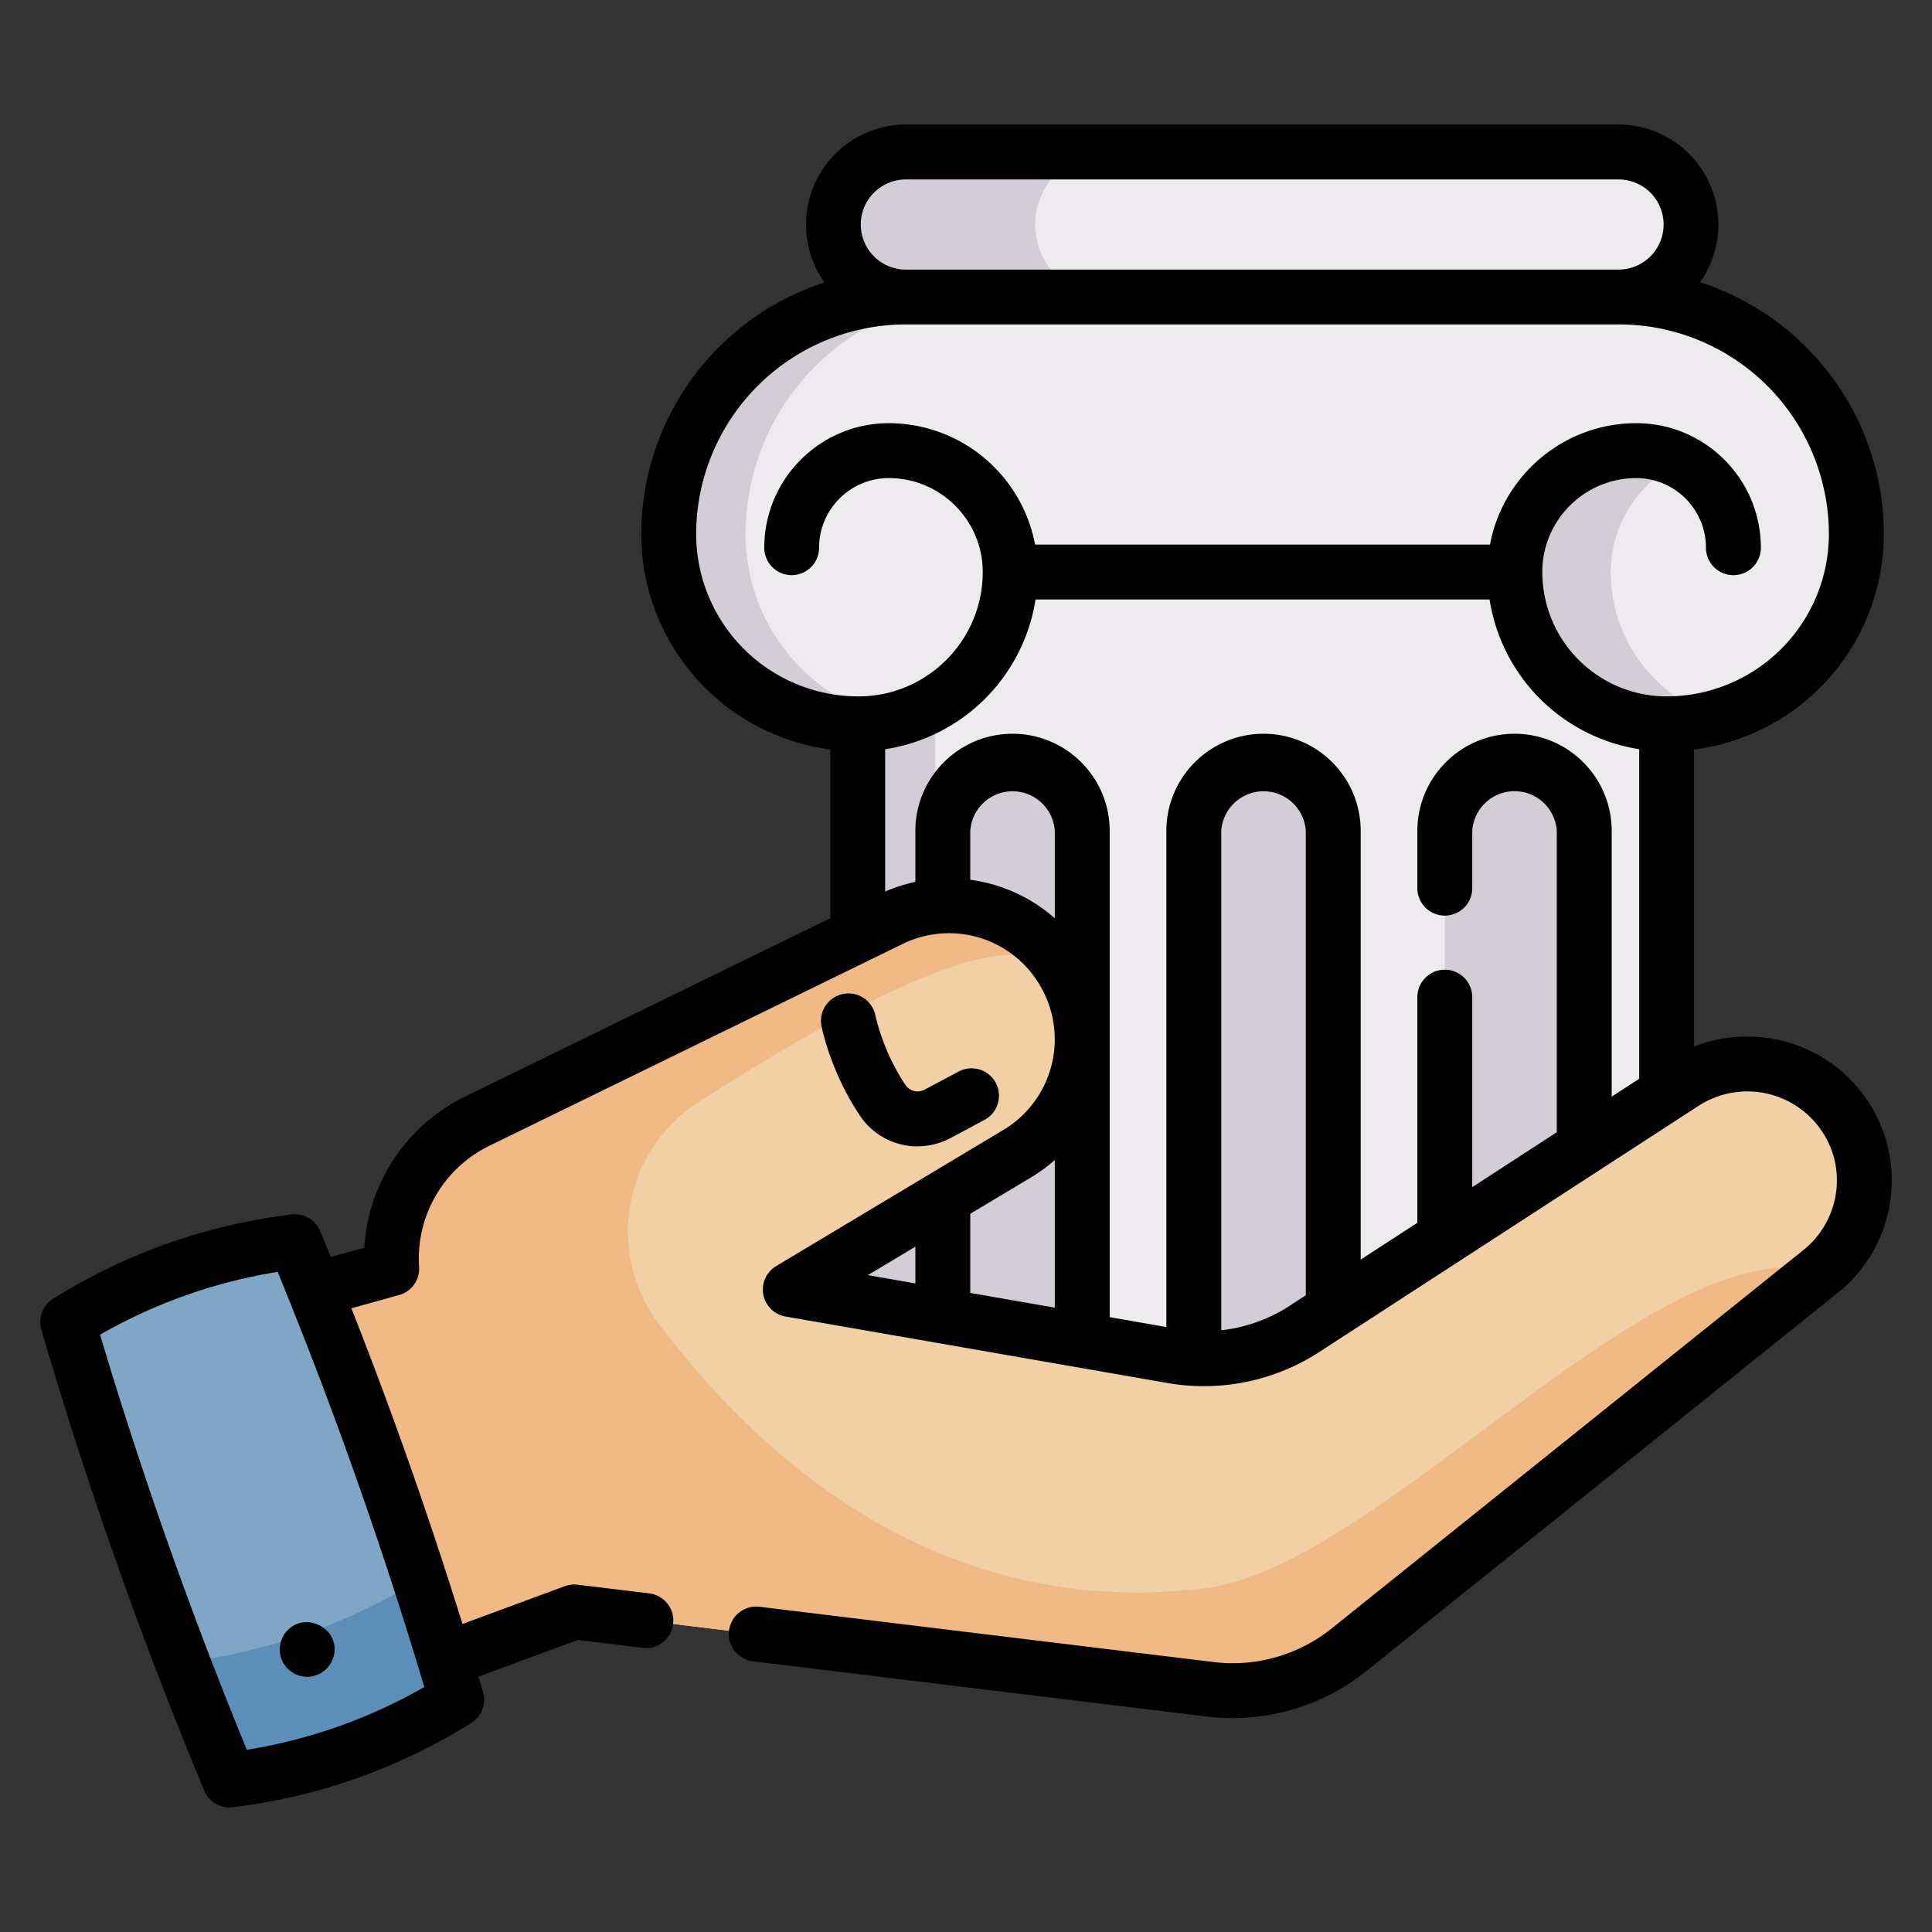 <svg width="24" height="24" fill="none" xmlns="http://www.w3.org/2000/svg">
  <rect width="100%" height="100%" fill="#333333" stroke="none"/>
  <defs/>
  <path d="M23.069 6.636a2.357 2.357 0 01-2.357 2.357v6.864L10.664 20.08V8.993a2.356 2.356 0 01-2.356-2.357 2.946 2.946 0 012.945-2.946h8.87a2.946 2.946 0 012.945 2.946z" fill="#EEEBEE"/>
  <path d="M11.617 8.993v11.086h-.962V8.993A2.356 2.356 0 018.3 6.636a2.946 2.946 0 012.945-2.946h.962a2.946 2.946 0 00-2.945 2.946 2.357 2.357 0 002.356 2.357zM21.333 8.907c-.2.056-.412.086-.63.086a1.885 1.885 0 01-1.885-1.886c0-.833.676-1.508 1.509-1.508.202 0 .392.05.56.138a1.508 1.508 0 00-.877 1.37c0 .846.556 1.561 1.323 1.8z" fill="#D3CED5"/>
  <path d="M20.107 1.889h-8.854a.9.9 0 100 1.801h8.854a.9.9 0 000-1.801z" fill="#EEEBEE"/>
  <g fill="#D3CED5">
    <path d="M13.122 3.426a.898.898 0 00.637.264h-2.506a.898.898 0 01-.9-.9c0-.498.403-.901.9-.901h2.506a.901.901 0 00-.637 1.537zM12.579 9.456a.866.866 0 00-.866.866v6.847a.866.866 0 101.732 0v-6.847a.866.866 0 00-.866-.866zM15.696 9.456a.866.866 0 00-.866.866v6.847a.866.866 0 101.732 0v-6.847a.866.866 0 00-.866-.866zM18.814 9.456a.866.866 0 00-.866.866v6.847a.866.866 0 001.732 0v-6.847a.866.866 0 00-.866-.866z"/>
  </g>
  <path d="M22.616 15.795l-5.864 4.703c-.482.386-1.1.563-1.713.488l-7.903-.962-2.106.779c-1.13-1.163-.666-4.906-.666-4.906l.502-.138a1.901 1.901 0 011.062-1.831l3.39-1.655 1.742-.851a1.656 1.656 0 011.578 2.909L9.82 16.018l4.74.825c.571.1 1.158-.02 1.644-.336l4.715-3.06a1.45 1.45 0 011.697 2.347z" fill="#F1D0A5"/>
  <path d="M15.025 19.722c-3.246.422-5.484-1.482-6.838-3.273a1.909 1.909 0 01.492-2.759c3.27-2.095 4.115-2.018 4.563-1.57a1.657 1.657 0 00-2.182-.698l-1.743.85-2.747 1.342-.642.314a1.9 1.9 0 00-1.062 1.831l-.502.138s-.465 3.743.666 4.906l2.106-.779 7.903.962a2.296 2.296 0 001.713-.488l5.864-4.703c-2.027-.55-5.404 3.593-7.59 3.927z" fill="#F1B986"/>
  <path d="M3.663 15.426a6.832 6.832 0 00-2.822.997 55.328 55.328 0 002.01 5.689 6.83 6.83 0 002.822-.998 55.348 55.348 0 00-2.01-5.688z" fill="#80A6C6"/>
  <path d="M5.673 21.114a6.822 6.822 0 01-2.822.998 55.865 55.865 0 01-.582-1.46 7.261 7.261 0 002.944-1.03c.16.495.314.992.46 1.492z" fill="#5B8EB8"/>
  <path d="M23.436 14.188a1.791 1.791 0 00-.312-.621 1.804 1.804 0 00-2.08-.566v-3.69a2.701 2.701 0 002.357-2.675c0-1.462-.96-2.704-2.282-3.13a1.243 1.243 0 00-1.012-1.959h-8.854a1.243 1.243 0 00-1.011 1.962 3.292 3.292 0 00-2.276 3.127 2.701 2.701 0 002.349 2.674v2.096L5.78 13.621A2.24 2.24 0 004.525 15.5l-.416.115a54.348 54.348 0 00-.131-.32.341.341 0 00-.357-.208 7.2 7.2 0 00-2.96 1.046.341.341 0 00-.147.386 55.92 55.92 0 002.022 5.723.34.34 0 00.356.208 7.202 7.202 0 002.961-1.046.341.341 0 00.147-.386l-.056-.19 1.233-.456.824.1a.341.341 0 00.082-.676l-.906-.11a.343.343 0 00-.16.018l-1.272.47a56.05 56.05 0 00-1.38-3.922l.592-.164a.34.34 0 00.249-.351 1.559 1.559 0 01.872-1.503l5.131-2.506a1.309 1.309 0 011.733.554 1.312 1.312 0 01-.48 1.756l-2.817 1.688a.34.34 0 00.117.629l4.74.825a2.631 2.631 0 001.888-.386l4.715-3.06a1.115 1.115 0 011.674.635 1.11 1.11 0 01-.377 1.16l-5.863 4.703c-.408.327-.94.479-1.46.415l-5.643-.687a.34.34 0 00-.083.677l5.644.687a2.65 2.65 0 001.969-.56l5.852-4.695.011-.008a1.792 1.792 0 00.607-1.873zm-20.37 7.549a55.271 55.271 0 01-1.823-5.157 6.508 6.508 0 012.206-.78 55.297 55.297 0 011.822 5.157 6.505 6.505 0 01-2.206.78zm7.627-18.948a.56.56 0 01.56-.56h8.853a.56.56 0 010 1.12h-8.853-.002a.56.56 0 01-.558-.56zM8.648 6.636A2.608 2.608 0 0111.25 4.03H20.114a2.608 2.608 0 012.605 2.605 2.018 2.018 0 01-2.016 2.016 1.546 1.546 0 01-1.544-1.545c0-.644.524-1.167 1.168-1.167.477 0 .865.388.865.865a.34.34 0 10.682 0c0-.853-.694-1.547-1.547-1.547-.904 0-1.657.651-1.818 1.508h-5.651a1.852 1.852 0 00-1.817-1.508c-.853 0-1.547.694-1.547 1.547a.34.34 0 10.681 0c0-.477.389-.865.866-.865.643 0 1.167.523 1.167 1.167 0 .852-.693 1.545-1.544 1.545a2.018 2.018 0 01-2.016-2.016zm2.348 4.44V9.307a2.231 2.231 0 001.868-1.86h5.64a2.231 2.231 0 001.859 1.86v4.094l-.342.222v-3.301c0-.666-.541-1.207-1.207-1.207-.665 0-1.207.541-1.207 1.207v.711a.34.34 0 10.682 0v-.711a.526.526 0 011.05 0v3.743l-1.05.682v-2.36a.34.34 0 00-.682 0v2.803l-.704.457v-5.325c0-.666-.541-1.207-1.207-1.207-.665 0-1.207.541-1.207 1.207v6.163l-.704-.123v-6.04c0-.666-.541-1.207-1.207-1.207-.665 0-1.207.541-1.207 1.207v.633a1.987 1.987 0 00-.375.12zm1.057-.147v-.606a.526.526 0 011.05 0v1.084a1.982 1.982 0 00-1.05-.478zm.76 3.694c.104-.063.201-.135.29-.212v1.833l-1.05-.183v-.983l.76-.455zm-1.442.864v.456l-.59-.103.59-.353zm3.8 1.038v-6.202a.526.526 0 011.05 0v5.767l-.202.132c-.258.167-.548.27-.848.303z" fill="#000"/>
  <path d="M11.397 14.24c.139 0 .279-.033.41-.102l.422-.226a.34.34 0 00-.32-.601l-.423.225a.184.184 0 01-.238-.057 2.686 2.686 0 01-.373-.862.34.34 0 00-.67.13c.005.022.112.567.477 1.111a.859.859 0 00.715.383zM3.816 20.83a.344.344 0 00.332-.266c.07-.3-.282-.527-.53-.352a.343.343 0 00-.12.4c.05.13.178.218.318.218z" fill="#000"/>
</svg>
